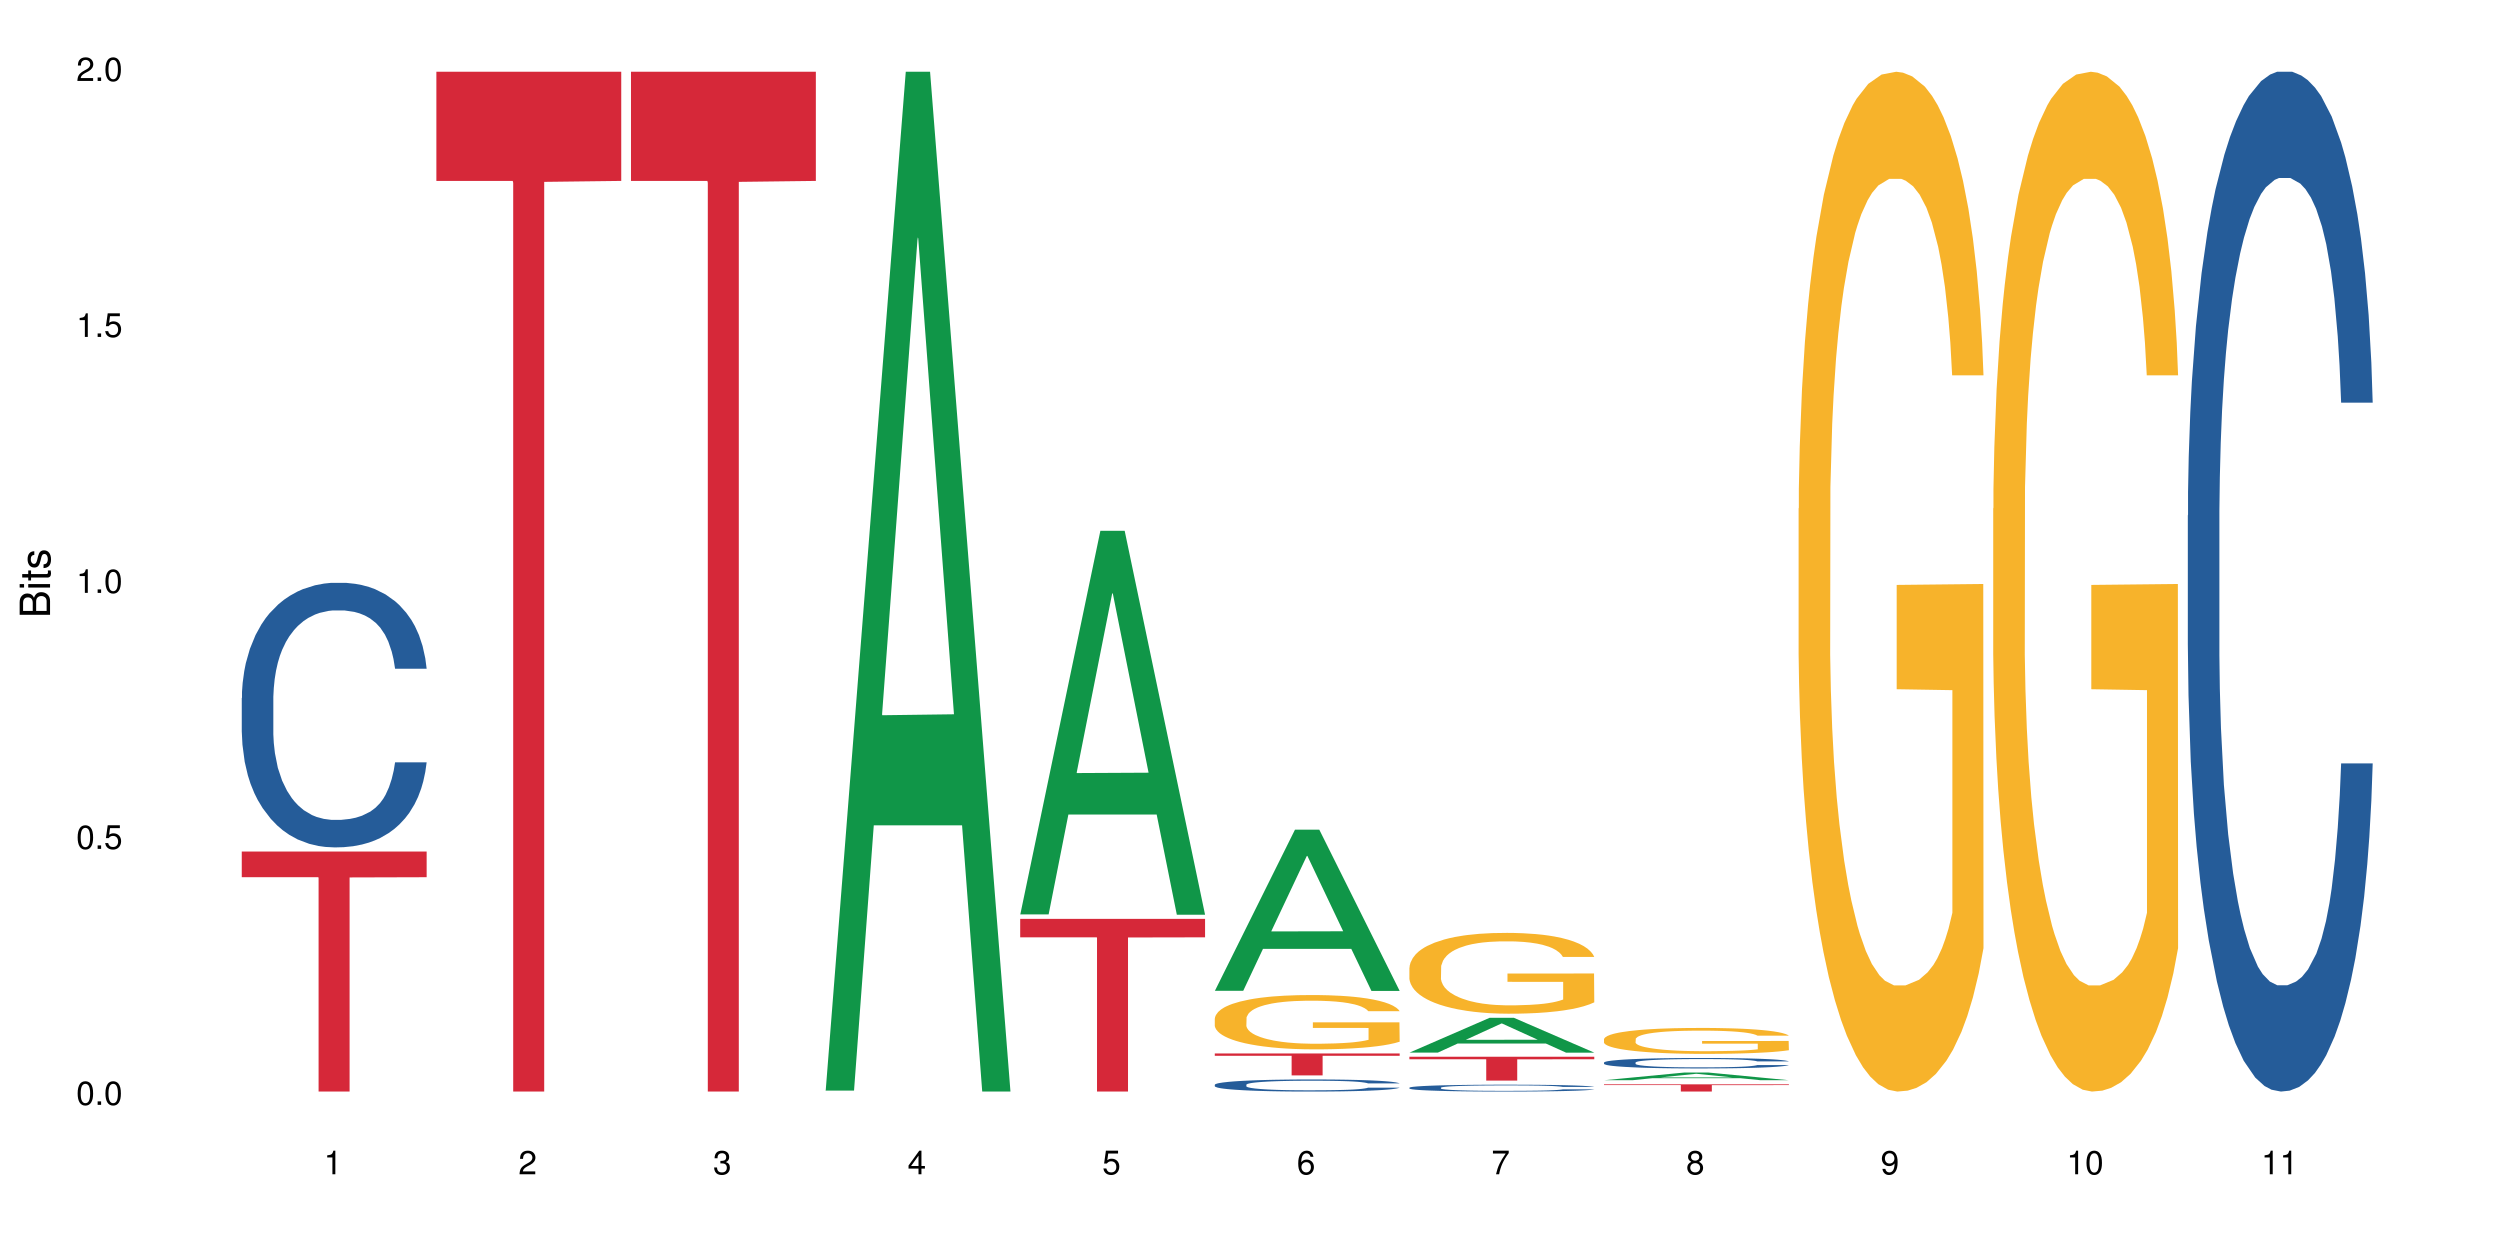 <?xml version="1.0" encoding="UTF-8"?>
<svg xmlns="http://www.w3.org/2000/svg" xmlns:xlink="http://www.w3.org/1999/xlink" width="720pt" height="360pt" viewBox="0 0 720 360" version="1.1">
<defs>
<g>
<symbol overflow="visible" id="glyph0-0">
<path style="stroke:none;" d=""/>
</symbol>
<symbol overflow="visible" id="glyph0-1">
<path style="stroke:none;" d="M 2.641 -6.797 C 2 -6.797 1.422 -6.531 1.078 -6.047 C 0.641 -5.453 0.406 -4.547 0.406 -3.297 C 0.406 -1 1.188 0.219 2.641 0.219 C 4.078 0.219 4.859 -1 4.859 -3.234 C 4.859 -4.562 4.656 -5.438 4.203 -6.047 C 3.844 -6.531 3.281 -6.797 2.641 -6.797 Z M 2.641 -6.047 C 3.547 -6.047 4 -5.125 4 -3.312 C 4 -1.375 3.562 -0.484 2.625 -0.484 C 1.734 -0.484 1.281 -1.422 1.281 -3.281 C 1.281 -5.141 1.734 -6.047 2.641 -6.047 Z M 2.641 -6.047 "/>
</symbol>
<symbol overflow="visible" id="glyph0-2">
<path style="stroke:none;" d="M 1.828 -1 L 0.828 -1 L 0.828 0 L 1.828 0 Z M 1.828 -1 "/>
</symbol>
<symbol overflow="visible" id="glyph0-3">
<path style="stroke:none;" d="M 4.562 -6.797 L 1.062 -6.797 L 0.547 -3.094 L 1.328 -3.094 C 1.719 -3.562 2.047 -3.734 2.578 -3.734 C 3.484 -3.734 4.062 -3.109 4.062 -2.094 C 4.062 -1.125 3.484 -0.531 2.578 -0.531 C 1.828 -0.531 1.375 -0.906 1.188 -1.672 L 0.328 -1.672 C 0.453 -1.109 0.547 -0.844 0.75 -0.594 C 1.125 -0.078 1.828 0.219 2.594 0.219 C 3.969 0.219 4.922 -0.781 4.922 -2.219 C 4.922 -3.562 4.031 -4.484 2.719 -4.484 C 2.25 -4.484 1.859 -4.359 1.469 -4.062 L 1.734 -5.969 L 4.562 -5.969 Z M 4.562 -6.797 "/>
</symbol>
<symbol overflow="visible" id="glyph0-4">
<path style="stroke:none;" d="M 2.484 -4.844 L 2.484 0 L 3.328 0 L 3.328 -6.797 L 2.766 -6.797 C 2.469 -5.75 2.281 -5.609 0.984 -5.453 L 0.984 -4.844 Z M 2.484 -4.844 "/>
</symbol>
<symbol overflow="visible" id="glyph0-5">
<path style="stroke:none;" d="M 4.859 -0.828 L 1.281 -0.828 C 1.359 -1.391 1.672 -1.75 2.5 -2.234 L 3.469 -2.75 C 4.406 -3.266 4.906 -3.969 4.906 -4.812 C 4.906 -5.375 4.672 -5.906 4.266 -6.266 C 3.859 -6.625 3.375 -6.797 2.719 -6.797 C 1.859 -6.797 1.219 -6.5 0.844 -5.922 C 0.609 -5.562 0.5 -5.125 0.484 -4.438 L 1.328 -4.438 C 1.359 -4.906 1.406 -5.188 1.531 -5.406 C 1.75 -5.812 2.188 -6.062 2.703 -6.062 C 3.469 -6.062 4.031 -5.516 4.031 -4.781 C 4.031 -4.25 3.719 -3.797 3.125 -3.438 L 2.234 -2.938 C 0.812 -2.141 0.406 -1.5 0.328 0 L 4.859 0 Z M 4.859 -0.828 "/>
</symbol>
<symbol overflow="visible" id="glyph0-6">
<path style="stroke:none;" d="M 2.125 -3.125 L 2.578 -3.125 C 3.516 -3.125 3.984 -2.703 3.984 -1.891 C 3.984 -1.031 3.469 -0.531 2.578 -0.531 C 1.656 -0.531 1.203 -0.984 1.156 -1.969 L 0.312 -1.969 C 0.344 -1.422 0.438 -1.078 0.609 -0.766 C 0.953 -0.109 1.625 0.219 2.547 0.219 C 3.953 0.219 4.859 -0.609 4.859 -1.906 C 4.859 -2.766 4.516 -3.25 3.703 -3.516 C 4.344 -3.766 4.656 -4.25 4.656 -4.938 C 4.656 -6.109 3.875 -6.797 2.578 -6.797 C 1.203 -6.797 0.484 -6.047 0.453 -4.609 L 1.297 -4.609 C 1.312 -5.016 1.344 -5.25 1.453 -5.453 C 1.641 -5.828 2.062 -6.062 2.594 -6.062 C 3.344 -6.062 3.797 -5.625 3.797 -4.906 C 3.797 -4.422 3.609 -4.141 3.25 -3.984 C 3.016 -3.891 2.719 -3.844 2.125 -3.844 Z M 2.125 -3.125 "/>
</symbol>
<symbol overflow="visible" id="glyph0-7">
<path style="stroke:none;" d="M 3.141 -1.625 L 3.141 0 L 3.984 0 L 3.984 -1.625 L 4.984 -1.625 L 4.984 -2.391 L 3.984 -2.391 L 3.984 -6.797 L 3.359 -6.797 L 0.266 -2.516 L 0.266 -1.625 Z M 3.141 -2.391 L 1 -2.391 L 3.141 -5.359 Z M 3.141 -2.391 "/>
</symbol>
<symbol overflow="visible" id="glyph0-8">
<path style="stroke:none;" d="M 4.781 -5.031 C 4.609 -6.141 3.891 -6.797 2.844 -6.797 C 2.094 -6.797 1.422 -6.438 1.031 -5.828 C 0.609 -5.172 0.406 -4.344 0.406 -3.094 C 0.406 -1.953 0.578 -1.234 0.984 -0.625 C 1.359 -0.078 1.953 0.219 2.703 0.219 C 3.984 0.219 4.922 -0.734 4.922 -2.078 C 4.922 -3.344 4.062 -4.234 2.844 -4.234 C 2.172 -4.234 1.641 -3.969 1.281 -3.469 C 1.281 -5.125 1.828 -6.047 2.797 -6.047 C 3.391 -6.047 3.797 -5.672 3.938 -5.031 Z M 2.734 -3.484 C 3.547 -3.484 4.062 -2.922 4.062 -2 C 4.062 -1.156 3.484 -0.531 2.703 -0.531 C 1.922 -0.531 1.328 -1.188 1.328 -2.047 C 1.328 -2.891 1.906 -3.484 2.734 -3.484 Z M 2.734 -3.484 "/>
</symbol>
<symbol overflow="visible" id="glyph0-9">
<path style="stroke:none;" d="M 4.984 -6.797 L 0.438 -6.797 L 0.438 -5.969 L 4.109 -5.969 C 2.5 -3.656 1.828 -2.234 1.328 0 L 2.219 0 C 2.594 -2.172 3.453 -4.047 4.984 -6.094 Z M 4.984 -6.797 "/>
</symbol>
<symbol overflow="visible" id="glyph0-10">
<path style="stroke:none;" d="M 3.75 -3.578 C 4.453 -4 4.688 -4.344 4.688 -4.984 C 4.688 -6.047 3.844 -6.797 2.641 -6.797 C 1.438 -6.797 0.594 -6.047 0.594 -4.984 C 0.594 -4.359 0.828 -4.016 1.516 -3.578 C 0.734 -3.203 0.359 -2.641 0.359 -1.891 C 0.359 -0.641 1.297 0.219 2.641 0.219 C 3.984 0.219 4.922 -0.641 4.922 -1.875 C 4.922 -2.641 4.531 -3.203 3.75 -3.578 Z M 2.641 -6.047 C 3.359 -6.047 3.812 -5.625 3.812 -4.969 C 3.812 -4.344 3.344 -3.922 2.641 -3.922 C 1.922 -3.922 1.453 -4.344 1.453 -4.984 C 1.453 -5.625 1.922 -6.047 2.641 -6.047 Z M 2.641 -3.203 C 3.484 -3.203 4.062 -2.672 4.062 -1.875 C 4.062 -1.062 3.484 -0.531 2.625 -0.531 C 1.797 -0.531 1.219 -1.078 1.219 -1.875 C 1.219 -2.672 1.797 -3.203 2.641 -3.203 Z M 2.641 -3.203 "/>
</symbol>
<symbol overflow="visible" id="glyph0-11">
<path style="stroke:none;" d="M 0.516 -1.547 C 0.672 -0.438 1.406 0.219 2.438 0.219 C 3.188 0.219 3.859 -0.141 4.266 -0.75 C 4.688 -1.406 4.891 -2.25 4.891 -3.484 C 4.891 -4.625 4.703 -5.359 4.312 -5.953 C 3.938 -6.5 3.344 -6.797 2.594 -6.797 C 1.297 -6.797 0.359 -5.844 0.359 -4.516 C 0.359 -3.25 1.234 -2.344 2.453 -2.344 C 3.094 -2.344 3.562 -2.578 4.016 -3.109 C 4 -1.453 3.469 -0.531 2.5 -0.531 C 1.906 -0.531 1.484 -0.906 1.359 -1.547 Z M 2.578 -6.062 C 3.375 -6.062 3.969 -5.406 3.969 -4.531 C 3.969 -3.688 3.375 -3.094 2.547 -3.094 C 1.734 -3.094 1.234 -3.672 1.234 -4.578 C 1.234 -5.438 1.797 -6.062 2.578 -6.062 Z M 2.578 -6.062 "/>
</symbol>
<symbol overflow="visible" id="glyph1-0">
<path style="stroke:none;" d=""/>
</symbol>
<symbol overflow="visible" id="glyph1-1">
<path style="stroke:none;" d="M 0 -0.953 L 0 -4.891 C 0 -5.719 -0.234 -6.344 -0.734 -6.797 C -1.188 -7.234 -1.812 -7.469 -2.5 -7.469 C -3.547 -7.469 -4.188 -7 -4.625 -5.875 C -4.984 -6.672 -5.641 -7.094 -6.531 -7.094 C -7.156 -7.094 -7.734 -6.859 -8.141 -6.391 C -8.562 -5.938 -8.75 -5.344 -8.75 -4.5 L -8.75 -0.953 Z M -4.984 -2.062 L -7.766 -2.062 L -7.766 -4.219 C -7.766 -4.844 -7.688 -5.203 -7.453 -5.5 C -7.219 -5.812 -6.859 -5.969 -6.375 -5.969 C -5.906 -5.969 -5.531 -5.812 -5.297 -5.5 C -5.062 -5.203 -4.984 -4.844 -4.984 -4.219 Z M -0.984 -2.062 L -4 -2.062 L -4 -4.781 C -4 -5.328 -3.859 -5.688 -3.578 -5.953 C -3.297 -6.219 -2.922 -6.359 -2.484 -6.359 C -2.062 -6.359 -1.688 -6.219 -1.406 -5.953 C -1.109 -5.688 -0.984 -5.328 -0.984 -4.781 Z M -0.984 -2.062 "/>
</symbol>
<symbol overflow="visible" id="glyph1-2">
<path style="stroke:none;" d="M -6.281 -1.797 L -6.281 -0.797 L 0 -0.797 L 0 -1.797 Z M -8.75 -1.797 L -8.75 -0.797 L -7.484 -0.797 L -7.484 -1.797 Z M -8.75 -1.797 "/>
</symbol>
<symbol overflow="visible" id="glyph1-3">
<path style="stroke:none;" d="M -6.281 -3.047 L -6.281 -2.016 L -8.016 -2.016 L -8.016 -1.016 L -6.281 -1.016 L -6.281 -0.172 L -5.469 -0.172 L -5.469 -1.016 L -0.719 -1.016 C -0.078 -1.016 0.281 -1.453 0.281 -2.234 C 0.281 -2.469 0.25 -2.719 0.188 -3.047 L -0.641 -3.047 C -0.609 -2.922 -0.594 -2.766 -0.594 -2.562 C -0.594 -2.141 -0.719 -2.016 -1.156 -2.016 L -5.469 -2.016 L -5.469 -3.047 Z M -6.281 -3.047 "/>
</symbol>
<symbol overflow="visible" id="glyph1-4">
<path style="stroke:none;" d="M -4.531 -5.25 C -5.766 -5.25 -6.469 -4.422 -6.469 -2.969 C -6.469 -1.516 -5.719 -0.562 -4.547 -0.562 C -3.562 -0.562 -3.094 -1.062 -2.734 -2.562 L -2.516 -3.484 C -2.344 -4.188 -2.094 -4.469 -1.625 -4.469 C -1.047 -4.469 -0.641 -3.875 -0.641 -3 C -0.641 -2.453 -0.797 -2 -1.062 -1.75 C -1.25 -1.594 -1.422 -1.531 -1.875 -1.469 L -1.875 -0.406 C -0.422 -0.453 0.281 -1.266 0.281 -2.922 C 0.281 -4.5 -0.5 -5.516 -1.719 -5.516 C -2.656 -5.516 -3.172 -4.984 -3.469 -3.734 L -3.703 -2.766 C -3.891 -1.953 -4.156 -1.609 -4.594 -1.609 C -5.172 -1.609 -5.547 -2.125 -5.547 -2.938 C -5.547 -3.75 -5.203 -4.172 -4.531 -4.203 Z M -4.531 -5.25 "/>
</symbol>
</g>
</defs>
<g id="surface40913">
<rect x="0" y="0" width="720" height="360" style="fill:rgb(100%,100%,100%);fill-opacity:1;stroke:none;"/>
<path style=" stroke:none;fill-rule:nonzero;fill:rgb(14.51%,36.078%,60%);fill-opacity:1;" d="M 69.629 201.016 L 69.695 200.945 L 69.695 199.273 L 69.891 196.629 L 70.344 193.285 L 70.797 190.988 L 71.969 186.879 L 73.59 182.906 L 75.277 179.844 L 76.512 178.031 L 77.617 176.641 L 80.148 174.062 L 81.773 172.738 L 83.523 171.555 L 85.668 170.371 L 87.227 169.676 L 90.73 168.559 L 93.328 168.07 L 95.344 167.863 L 99.691 167.863 L 102.289 168.141 L 104.172 168.488 L 106.25 169.047 L 108.004 169.676 L 111.055 171.207 L 113.781 173.156 L 115.016 174.27 L 116.965 176.43 L 118.457 178.52 L 119.496 180.332 L 120.664 182.906 L 121.703 186.043 L 122.484 189.594 L 122.875 192.59 L 113.781 192.59 L 113.328 189.801 L 112.809 187.645 L 111.836 184.789 L 110.859 182.77 L 109.496 180.75 L 108.266 179.426 L 106.574 178.102 L 105.082 177.266 L 103.523 176.641 L 102.031 176.223 L 99.172 175.805 L 95.863 175.805 L 94.629 175.941 L 92.098 176.5 L 90.73 176.988 L 88.785 177.961 L 87.422 178.867 L 85.797 180.262 L 84.695 181.445 L 83.328 183.254 L 82.355 184.859 L 81.254 187.156 L 80.602 188.898 L 80.02 190.848 L 79.5 193.145 L 79.109 195.582 L 78.852 198.16 L 78.719 200.668 L 78.719 211.465 L 78.852 213.969 L 79.176 216.895 L 80.02 221.145 L 81.254 224.836 L 82.68 227.762 L 84.043 229.852 L 84.824 230.824 L 85.863 231.941 L 87.484 233.332 L 89.824 234.727 L 91.188 235.281 L 93.266 235.84 L 95.406 236.117 L 98.266 236.117 L 100.797 235.84 L 102.484 235.492 L 104.238 234.934 L 106.641 233.75 L 108.133 232.637 L 109.434 231.312 L 110.406 229.988 L 111.055 228.875 L 112.031 226.715 L 112.809 224.348 L 113.395 221.91 L 113.781 219.543 L 122.875 219.543 L 122.484 222.328 L 121.898 225.043 L 121.316 227.066 L 120.406 229.504 L 119.367 231.66 L 117.875 234.098 L 116.641 235.699 L 115.016 237.441 L 113.523 238.766 L 111.898 239.949 L 109.496 241.344 L 107.938 242.039 L 106.25 242.664 L 104.238 243.223 L 101.707 243.711 L 98.977 243.988 L 96.445 244.059 L 93.719 243.918 L 91.707 243.641 L 89.043 243.016 L 85.73 241.762 L 83.328 240.438 L 81.445 239.113 L 79.824 237.723 L 78.004 235.84 L 75.668 232.777 L 74.238 230.406 L 73.266 228.457 L 72.16 225.742 L 71.383 223.305 L 70.473 219.402 L 69.824 214.457 L 69.629 210.629 Z M 69.629 201.016 "/>
<path style=" stroke:none;fill-rule:nonzero;fill:rgb(83.922%,15.686%,22.353%);fill-opacity:1;" d="M 69.629 245.238 L 122.875 245.238 L 122.875 252.637 L 100.684 252.703 L 100.684 314.371 L 91.754 314.371 L 91.754 252.77 L 91.625 252.637 L 69.629 252.637 Z M 69.629 245.238 "/>
<path style=" stroke:none;fill-rule:nonzero;fill:rgb(83.922%,15.686%,22.353%);fill-opacity:1;" d="M 125.676 20.664 L 178.918 20.664 L 178.918 52.102 L 156.73 52.379 L 156.73 314.371 L 147.801 314.371 L 147.801 52.652 L 147.672 52.102 L 125.676 52.102 Z M 125.676 20.664 "/>
<path style=" stroke:none;fill-rule:nonzero;fill:rgb(83.922%,15.686%,22.353%);fill-opacity:1;" d="M 181.723 20.664 L 234.965 20.664 L 234.965 52.102 L 212.777 52.379 L 212.777 314.371 L 203.848 314.371 L 203.848 52.652 L 203.719 52.102 L 181.723 52.102 Z M 181.723 20.664 "/>
<path style=" stroke:none;fill-rule:nonzero;fill:rgb(6.275%,58.824%,28.235%);fill-opacity:1;" d="M 237.77 314.094 L 237.824 313.82 L 260.863 20.664 L 267.859 20.664 L 291.012 314.371 L 282.879 314.371 L 277.074 237.703 L 251.648 237.703 L 245.961 314.094 L 237.77 314.094 L 254.094 205.988 L 274.742 205.711 L 264.449 68.648 L 264.332 68.375 L 264.219 69.199 L 254.039 205.711 L 254.094 205.988 Z M 237.77 314.094 "/>
<path style=" stroke:none;fill-rule:nonzero;fill:rgb(6.275%,58.824%,28.235%);fill-opacity:1;" d="M 293.816 263.34 L 293.871 263.238 L 316.91 152.867 L 323.906 152.867 L 347.059 263.445 L 338.926 263.445 L 333.121 234.582 L 307.695 234.582 L 302.008 263.34 L 293.816 263.34 L 310.141 222.641 L 330.789 222.535 L 320.492 170.934 L 320.379 170.832 L 320.266 171.141 L 310.082 222.535 L 310.141 222.641 Z M 293.816 263.34 "/>
<path style=" stroke:none;fill-rule:nonzero;fill:rgb(83.922%,15.686%,22.353%);fill-opacity:1;" d="M 293.816 264.625 L 347.059 264.625 L 347.059 269.949 L 324.867 269.996 L 324.867 314.371 L 315.941 314.371 L 315.941 270.043 L 315.812 269.949 L 293.816 269.949 Z M 293.816 264.625 "/>
<path style=" stroke:none;fill-rule:nonzero;fill:rgb(6.275%,58.824%,28.235%);fill-opacity:1;" d="M 349.859 285.348 L 349.918 285.305 L 372.957 238.938 L 379.953 238.938 L 403.105 285.391 L 394.973 285.391 L 389.168 273.266 L 363.742 273.266 L 358.051 285.348 L 349.859 285.348 L 366.188 268.25 L 386.836 268.207 L 376.539 246.527 L 376.426 246.484 L 376.312 246.613 L 366.129 268.207 L 366.188 268.25 Z M 349.859 285.348 "/>
<path style=" stroke:none;fill-rule:nonzero;fill:rgb(14.51%,36.078%,60%);fill-opacity:1;" d="M 349.859 312.402 L 349.926 312.398 L 349.926 312.324 L 350.121 312.203 L 350.574 312.051 L 351.031 311.945 L 352.199 311.758 L 353.82 311.574 L 355.512 311.434 L 356.742 311.352 L 357.848 311.289 L 360.379 311.172 L 362.004 311.109 L 363.758 311.055 L 365.898 311 L 367.457 310.969 L 370.965 310.918 L 373.562 310.895 L 375.574 310.887 L 379.926 310.887 L 382.523 310.898 L 384.406 310.914 L 386.484 310.941 L 388.234 310.969 L 391.289 311.039 L 394.016 311.129 L 395.25 311.18 L 397.195 311.277 L 398.691 311.375 L 399.73 311.457 L 400.898 311.574 L 401.938 311.719 L 402.715 311.879 L 403.105 312.016 L 394.016 312.016 L 393.559 311.891 L 393.039 311.793 L 392.066 311.66 L 391.094 311.566 L 389.73 311.477 L 388.496 311.414 L 386.809 311.355 L 385.312 311.316 L 383.754 311.289 L 382.262 311.27 L 379.406 311.25 L 376.094 311.25 L 374.859 311.258 L 372.328 311.281 L 370.965 311.305 L 369.016 311.348 L 367.652 311.391 L 366.027 311.453 L 364.926 311.508 L 363.562 311.59 L 362.586 311.664 L 361.484 311.77 L 360.836 311.848 L 360.25 311.938 L 359.73 312.043 L 359.34 312.152 L 359.082 312.273 L 358.953 312.387 L 358.953 312.879 L 359.082 312.996 L 359.406 313.129 L 360.25 313.324 L 361.484 313.492 L 362.914 313.625 L 364.277 313.723 L 365.055 313.766 L 366.094 313.816 L 367.719 313.879 L 370.055 313.945 L 371.418 313.969 L 373.496 313.996 L 375.641 314.008 L 378.496 314.008 L 381.027 313.996 L 382.715 313.98 L 384.469 313.953 L 386.871 313.898 L 388.367 313.848 L 389.664 313.789 L 390.637 313.727 L 391.289 313.676 L 392.262 313.578 L 393.039 313.469 L 393.625 313.359 L 394.016 313.25 L 403.105 313.25 L 402.715 313.379 L 402.133 313.5 L 401.547 313.594 L 400.637 313.707 L 399.598 313.805 L 398.105 313.914 L 396.871 313.988 L 395.25 314.066 L 393.754 314.129 L 392.133 314.184 L 389.73 314.246 L 388.172 314.277 L 386.484 314.309 L 384.469 314.332 L 381.938 314.355 L 379.211 314.367 L 376.68 314.371 L 373.949 314.363 L 371.938 314.352 L 369.277 314.324 L 365.965 314.266 L 363.562 314.203 L 361.68 314.145 L 360.055 314.082 L 358.238 313.996 L 355.898 313.855 L 354.473 313.746 L 353.496 313.656 L 352.395 313.531 L 351.613 313.422 L 350.707 313.242 L 350.055 313.016 L 349.859 312.844 Z M 349.859 312.402 "/>
<path style=" stroke:none;fill-rule:nonzero;fill:rgb(96.863%,70.196%,16.863%);fill-opacity:1;" d="M 349.859 293.27 L 349.926 293.258 L 349.926 292.969 L 350.188 292.328 L 350.836 291.441 L 351.68 290.715 L 352.59 290.141 L 353.172 289.844 L 354.148 289.414 L 354.992 289.098 L 357.133 288.457 L 359.859 287.855 L 361.355 287.598 L 363.043 287.355 L 365.445 287.086 L 366.547 286.984 L 369.926 286.758 L 373.758 286.613 L 377.977 286.57 L 379.926 286.586 L 382.586 286.641 L 386.223 286.801 L 388.301 286.941 L 389.926 287.086 L 391.613 287.27 L 393.691 287.555 L 395.637 287.898 L 397.195 288.242 L 398.754 288.672 L 400.055 289.129 L 401.156 289.629 L 402.133 290.227 L 402.715 290.727 L 403.105 291.227 L 394.078 291.227 L 393.559 290.727 L 392.977 290.344 L 392 289.871 L 391.027 289.527 L 390.055 289.258 L 388.234 288.887 L 386.676 288.656 L 384.73 288.457 L 382.848 288.328 L 380.703 288.242 L 379.406 288.215 L 375.965 288.215 L 372.848 288.312 L 371.027 288.43 L 369.73 288.543 L 367.914 288.758 L 366.809 288.93 L 366.16 289.043 L 364.211 289.484 L 362.914 289.887 L 362.199 290.156 L 361.289 290.586 L 360.641 290.969 L 359.926 291.543 L 359.535 291.969 L 359.016 292.941 L 358.953 295.512 L 359.145 296.055 L 359.535 296.641 L 360.055 297.156 L 360.836 297.699 L 361.613 298.113 L 362.977 298.672 L 364.145 299.043 L 365.055 299.285 L 366.809 299.672 L 367.523 299.797 L 369.211 300.055 L 370.965 300.254 L 373.105 300.426 L 374.73 300.512 L 377.328 300.586 L 380.641 300.586 L 384.535 300.5 L 387.004 300.383 L 388.691 300.27 L 389.793 300.172 L 391.156 300.012 L 392.133 299.871 L 393.039 299.711 L 394.145 299.469 L 394.145 296.055 L 378.105 296.043 L 378.105 294.441 L 403.039 294.426 L 403.105 300.012 L 401.742 300.398 L 400.055 300.77 L 398.43 301.055 L 396.742 301.297 L 394.34 301.57 L 392.391 301.742 L 389.406 301.941 L 386.676 302.07 L 383.82 302.156 L 381.289 302.199 L 378.301 302.211 L 375.641 302.184 L 372.781 302.098 L 370.508 301.984 L 368.434 301.84 L 366.355 301.656 L 363.758 301.355 L 362.066 301.113 L 360.316 300.812 L 358.562 300.457 L 357.004 300.07 L 355.965 299.77 L 354.926 299.426 L 353.82 299 L 352.781 298.512 L 352.004 298.07 L 351.289 297.57 L 350.77 297.098 L 350.25 296.457 L 349.992 295.941 L 349.859 295.5 Z M 349.859 293.27 "/>
<path style=" stroke:none;fill-rule:nonzero;fill:rgb(83.922%,15.686%,22.353%);fill-opacity:1;" d="M 349.859 303.391 L 403.105 303.391 L 403.105 304.066 L 380.914 304.074 L 380.914 309.707 L 371.988 309.707 L 371.988 304.078 L 371.859 304.066 L 349.859 304.066 Z M 349.859 303.391 "/>
<path style=" stroke:none;fill-rule:nonzero;fill:rgb(6.275%,58.824%,28.235%);fill-opacity:1;" d="M 405.906 303.152 L 405.965 303.141 L 429.004 293.129 L 436 293.129 L 459.152 303.16 L 451.016 303.16 L 445.215 300.543 L 419.789 300.543 L 414.098 303.152 L 405.906 303.152 L 422.234 299.457 L 442.883 299.449 L 432.586 294.77 L 432.473 294.758 L 432.359 294.789 L 422.176 299.449 L 422.234 299.457 Z M 405.906 303.152 "/>
<path style=" stroke:none;fill-rule:nonzero;fill:rgb(14.51%,36.078%,60%);fill-opacity:1;" d="M 405.906 313.254 L 405.973 313.25 L 405.973 313.207 L 406.168 313.137 L 406.621 313.051 L 407.078 312.992 L 408.246 312.887 L 409.867 312.781 L 411.555 312.703 L 412.789 312.656 L 413.895 312.617 L 416.426 312.551 L 418.051 312.52 L 419.805 312.488 L 421.945 312.457 L 423.504 312.438 L 427.012 312.41 L 429.609 312.395 L 431.621 312.391 L 435.973 312.391 L 438.566 312.398 L 440.453 312.406 L 442.527 312.422 L 444.281 312.438 L 447.336 312.477 L 450.062 312.527 L 451.293 312.559 L 453.242 312.613 L 454.734 312.668 L 455.773 312.715 L 456.945 312.781 L 457.984 312.863 L 458.762 312.957 L 459.152 313.035 L 450.062 313.035 L 449.605 312.961 L 449.086 312.906 L 448.113 312.832 L 447.141 312.777 L 445.777 312.727 L 444.543 312.691 L 442.855 312.656 L 441.359 312.637 L 439.801 312.617 L 438.309 312.609 L 435.453 312.598 L 432.141 312.598 L 430.906 312.602 L 428.375 312.617 L 427.012 312.629 L 425.062 312.652 L 423.699 312.676 L 422.074 312.715 L 420.973 312.742 L 419.609 312.789 L 418.633 312.832 L 417.531 312.891 L 416.883 312.938 L 416.297 312.988 L 415.777 313.047 L 415.387 313.109 L 415.129 313.18 L 414.996 313.242 L 414.996 313.523 L 415.129 313.59 L 415.453 313.664 L 416.297 313.773 L 417.531 313.871 L 418.957 313.945 L 420.324 314 L 421.102 314.027 L 422.141 314.055 L 423.766 314.094 L 426.102 314.129 L 427.465 314.145 L 429.543 314.156 L 431.684 314.164 L 434.543 314.164 L 437.074 314.156 L 438.762 314.148 L 440.516 314.133 L 442.918 314.102 L 444.41 314.074 L 445.711 314.039 L 446.684 314.004 L 447.336 313.977 L 448.309 313.922 L 449.086 313.859 L 449.672 313.797 L 450.062 313.734 L 459.152 313.734 L 458.762 313.805 L 458.176 313.875 L 457.594 313.93 L 456.684 313.992 L 455.645 314.047 L 454.152 314.113 L 452.918 314.152 L 451.293 314.199 L 449.801 314.234 L 448.18 314.266 L 445.777 314.301 L 444.219 314.316 L 442.527 314.336 L 440.516 314.348 L 437.984 314.363 L 435.258 314.367 L 432.723 314.371 L 429.996 314.367 L 427.984 314.359 L 425.32 314.344 L 422.012 314.312 L 419.609 314.277 L 417.727 314.242 L 416.102 314.207 L 414.285 314.156 L 411.945 314.078 L 410.52 314.016 L 409.543 313.965 L 408.441 313.895 L 407.66 313.832 L 406.75 313.73 L 406.102 313.602 L 405.906 313.504 Z M 405.906 313.254 "/>
<path style=" stroke:none;fill-rule:nonzero;fill:rgb(96.863%,70.196%,16.863%);fill-opacity:1;" d="M 405.906 278.641 L 405.973 278.621 L 405.973 278.195 L 406.23 277.238 L 406.883 275.922 L 407.727 274.836 L 408.633 273.984 L 409.219 273.539 L 410.191 272.902 L 411.039 272.434 L 413.18 271.477 L 415.906 270.586 L 417.402 270.203 L 419.09 269.84 L 421.492 269.438 L 422.594 269.289 L 425.973 268.945 L 429.801 268.734 L 434.023 268.672 L 435.973 268.691 L 438.633 268.777 L 442.27 269.012 L 444.348 269.223 L 445.969 269.438 L 447.66 269.711 L 449.738 270.137 L 451.684 270.648 L 453.242 271.156 L 454.801 271.797 L 456.102 272.477 L 457.203 273.219 L 458.176 274.113 L 458.762 274.855 L 459.152 275.602 L 450.125 275.602 L 449.605 274.855 L 449.023 274.281 L 448.047 273.582 L 447.074 273.07 L 446.102 272.668 L 444.281 272.113 L 442.723 271.773 L 440.777 271.477 L 438.895 271.285 L 436.75 271.156 L 435.453 271.117 L 432.012 271.117 L 428.895 271.266 L 427.074 271.434 L 425.777 271.605 L 423.957 271.922 L 422.855 272.18 L 422.207 272.348 L 420.258 273.008 L 418.957 273.602 L 418.246 274.008 L 417.336 274.645 L 416.688 275.219 L 415.973 276.07 L 415.582 276.707 L 415.062 278.152 L 414.996 281.98 L 415.191 282.785 L 415.582 283.66 L 416.102 284.426 L 416.883 285.23 L 417.66 285.848 L 419.023 286.676 L 420.191 287.23 L 421.102 287.59 L 422.855 288.164 L 423.57 288.355 L 425.258 288.738 L 427.012 289.039 L 429.152 289.293 L 430.777 289.422 L 433.375 289.527 L 436.684 289.527 L 440.582 289.398 L 443.047 289.23 L 444.738 289.059 L 445.84 288.91 L 447.203 288.676 L 448.18 288.465 L 449.086 288.23 L 450.191 287.867 L 450.191 282.785 L 434.152 282.766 L 434.152 280.383 L 459.086 280.363 L 459.152 288.676 L 457.789 289.25 L 456.102 289.805 L 454.477 290.227 L 452.789 290.59 L 450.387 290.992 L 448.438 291.25 L 445.449 291.547 L 442.723 291.738 L 439.867 291.863 L 437.336 291.93 L 434.348 291.949 L 431.684 291.906 L 428.828 291.781 L 426.555 291.609 L 424.477 291.398 L 422.398 291.121 L 419.805 290.676 L 418.113 290.312 L 416.363 289.867 L 414.609 289.336 L 413.051 288.762 L 412.012 288.316 L 410.973 287.805 L 409.867 287.168 L 408.828 286.445 L 408.051 285.785 L 407.336 285.039 L 406.816 284.34 L 406.297 283.383 L 406.039 282.617 L 405.906 281.957 Z M 405.906 278.641 "/>
<path style=" stroke:none;fill-rule:nonzero;fill:rgb(83.922%,15.686%,22.353%);fill-opacity:1;" d="M 405.906 304.34 L 459.152 304.34 L 459.152 305.074 L 436.961 305.082 L 436.961 311.211 L 428.035 311.211 L 428.035 305.09 L 427.902 305.074 L 405.906 305.074 Z M 405.906 304.34 "/>
<path style=" stroke:none;fill-rule:nonzero;fill:rgb(6.275%,58.824%,28.235%);fill-opacity:1;" d="M 461.953 311.105 L 462.012 311.102 L 485.051 308.895 L 492.047 308.895 L 515.199 311.105 L 507.062 311.105 L 501.262 310.527 L 475.832 310.527 L 470.145 311.105 L 461.953 311.105 L 478.281 310.289 L 498.93 310.289 L 488.633 309.254 L 488.52 309.254 L 488.406 309.258 L 478.223 310.289 L 478.281 310.289 Z M 461.953 311.105 "/>
<path style=" stroke:none;fill-rule:nonzero;fill:rgb(14.51%,36.078%,60%);fill-opacity:1;" d="M 461.953 306.008 L 462.02 306.004 L 462.02 305.941 L 462.215 305.836 L 462.668 305.703 L 463.121 305.609 L 464.293 305.449 L 465.914 305.293 L 467.602 305.168 L 468.836 305.098 L 469.941 305.043 L 472.473 304.941 L 474.098 304.887 L 475.848 304.84 L 477.992 304.793 L 479.551 304.766 L 483.059 304.723 L 485.652 304.703 L 487.668 304.695 L 492.016 304.695 L 494.613 304.707 L 496.496 304.719 L 498.574 304.742 L 500.328 304.766 L 503.379 304.828 L 506.109 304.906 L 507.34 304.949 L 509.289 305.035 L 510.781 305.117 L 511.82 305.188 L 512.992 305.293 L 514.027 305.414 L 514.809 305.555 L 515.199 305.676 L 506.109 305.676 L 505.652 305.562 L 505.133 305.48 L 504.16 305.367 L 503.188 305.285 L 501.82 305.207 L 500.59 305.152 L 498.898 305.102 L 497.406 305.066 L 495.848 305.043 L 494.355 305.027 L 491.496 305.008 L 488.188 305.008 L 486.953 305.016 L 484.422 305.039 L 483.059 305.059 L 481.109 305.094 L 479.746 305.133 L 478.121 305.188 L 477.02 305.234 L 475.656 305.305 L 474.68 305.367 L 473.578 305.461 L 472.926 305.527 L 472.344 305.605 L 471.824 305.695 L 471.434 305.793 L 471.176 305.895 L 471.043 305.996 L 471.043 306.422 L 471.176 306.523 L 471.5 306.637 L 472.344 306.805 L 473.578 306.953 L 475.004 307.066 L 476.367 307.152 L 477.148 307.188 L 478.188 307.234 L 479.809 307.289 L 482.148 307.344 L 483.512 307.367 L 485.59 307.387 L 487.73 307.398 L 490.59 307.398 L 493.121 307.387 L 494.809 307.375 L 496.562 307.352 L 498.965 307.305 L 500.457 307.262 L 501.758 307.207 L 502.73 307.156 L 503.379 307.113 L 504.355 307.027 L 505.133 306.934 L 505.719 306.836 L 506.109 306.742 L 515.199 306.742 L 514.809 306.852 L 514.223 306.961 L 513.641 307.039 L 512.73 307.137 L 511.691 307.223 L 510.199 307.32 L 508.965 307.383 L 507.34 307.453 L 505.848 307.504 L 504.223 307.551 L 501.82 307.605 L 500.262 307.633 L 498.574 307.66 L 496.562 307.68 L 494.031 307.699 L 491.305 307.711 L 488.77 307.715 L 486.043 307.707 L 484.031 307.695 L 481.367 307.672 L 478.059 307.621 L 475.656 307.57 L 473.77 307.52 L 472.148 307.461 L 470.332 307.387 L 467.992 307.266 L 466.562 307.172 L 465.59 307.094 L 464.484 306.988 L 463.707 306.891 L 462.797 306.738 L 462.148 306.539 L 461.953 306.391 Z M 461.953 306.008 "/>
<path style=" stroke:none;fill-rule:nonzero;fill:rgb(96.863%,70.196%,16.863%);fill-opacity:1;" d="M 461.953 299.246 L 462.02 299.238 L 462.02 299.102 L 462.277 298.793 L 462.93 298.371 L 463.773 298.023 L 464.68 297.75 L 465.266 297.609 L 466.238 297.402 L 467.082 297.254 L 469.227 296.945 L 471.953 296.66 L 473.445 296.535 L 475.137 296.422 L 477.539 296.289 L 478.641 296.242 L 482.02 296.133 L 485.848 296.066 L 490.07 296.047 L 492.016 296.051 L 494.68 296.078 L 498.316 296.156 L 500.395 296.223 L 502.016 296.289 L 503.703 296.379 L 505.781 296.516 L 507.73 296.68 L 509.289 296.844 L 510.848 297.047 L 512.145 297.266 L 513.25 297.504 L 514.223 297.793 L 514.809 298.031 L 515.199 298.27 L 506.172 298.27 L 505.652 298.031 L 505.07 297.848 L 504.094 297.621 L 503.121 297.457 L 502.148 297.328 L 500.328 297.152 L 498.77 297.043 L 496.82 296.945 L 494.938 296.883 L 492.797 296.844 L 491.496 296.828 L 488.055 296.828 L 484.941 296.879 L 483.121 296.934 L 481.824 296.988 L 480.004 297.09 L 478.902 297.172 L 478.25 297.227 L 476.305 297.438 L 475.004 297.629 L 474.289 297.758 L 473.383 297.961 L 472.734 298.145 L 472.02 298.418 L 471.629 298.625 L 471.109 299.09 L 471.043 300.316 L 471.238 300.574 L 471.629 300.855 L 472.148 301.102 L 472.926 301.359 L 473.707 301.559 L 475.07 301.824 L 476.238 302 L 477.148 302.117 L 478.902 302.301 L 479.617 302.363 L 481.305 302.484 L 483.059 302.582 L 485.199 302.664 L 486.824 302.703 L 489.422 302.738 L 492.73 302.738 L 496.629 302.695 L 499.094 302.641 L 500.781 302.586 L 501.887 302.539 L 503.25 302.465 L 504.223 302.398 L 505.133 302.32 L 506.238 302.207 L 506.238 300.574 L 490.199 300.57 L 490.199 299.805 L 515.133 299.797 L 515.199 302.465 L 513.836 302.648 L 512.145 302.828 L 510.523 302.965 L 508.836 303.078 L 506.434 303.207 L 504.484 303.289 L 501.496 303.387 L 498.77 303.449 L 495.914 303.488 L 493.383 303.508 L 490.395 303.516 L 487.73 303.504 L 484.875 303.461 L 482.602 303.406 L 480.523 303.34 L 478.445 303.25 L 475.848 303.105 L 474.16 302.992 L 472.406 302.848 L 470.656 302.676 L 469.098 302.492 L 468.059 302.348 L 467.02 302.184 L 465.914 301.98 L 464.875 301.75 L 464.098 301.539 L 463.383 301.297 L 462.863 301.074 L 462.344 300.766 L 462.082 300.52 L 461.953 300.309 Z M 461.953 299.246 "/>
<path style=" stroke:none;fill-rule:nonzero;fill:rgb(83.922%,15.686%,22.353%);fill-opacity:1;" d="M 461.953 312.285 L 515.199 312.285 L 515.199 312.508 L 493.008 312.512 L 493.008 314.371 L 484.078 314.371 L 484.078 312.512 L 483.949 312.508 L 461.953 312.508 Z M 461.953 312.285 "/>
<path style=" stroke:none;fill-rule:nonzero;fill:rgb(96.863%,70.196%,16.863%);fill-opacity:1;" d="M 518 146.461 L 518.066 146.191 L 518.066 140.828 L 518.324 128.758 L 518.973 112.129 L 519.816 98.449 L 520.727 87.719 L 521.312 82.086 L 522.285 74.039 L 523.129 68.141 L 525.273 56.07 L 528 44.805 L 529.492 39.977 L 531.18 35.414 L 533.582 30.32 L 534.688 28.441 L 538.062 24.148 L 541.895 21.469 L 546.117 20.664 L 548.062 20.93 L 550.727 22.004 L 554.363 24.953 L 556.441 27.637 L 558.062 30.32 L 559.75 33.805 L 561.828 39.172 L 563.777 45.609 L 565.336 52.047 L 566.895 60.094 L 568.191 68.676 L 569.297 78.062 L 570.27 89.328 L 570.855 98.715 L 571.246 108.105 L 562.219 108.105 L 561.699 98.715 L 561.113 91.477 L 560.141 82.625 L 559.168 76.188 L 558.191 71.09 L 556.375 64.117 L 554.816 59.824 L 552.867 56.07 L 550.984 53.656 L 548.844 52.047 L 547.543 51.508 L 544.102 51.508 L 540.984 53.387 L 539.168 55.531 L 537.871 57.68 L 536.051 61.703 L 534.949 64.922 L 534.297 67.066 L 532.352 75.383 L 531.051 82.891 L 530.336 87.988 L 529.43 96.035 L 528.777 103.277 L 528.066 114.004 L 527.676 122.051 L 527.156 140.293 L 527.09 188.574 L 527.285 198.766 L 527.676 209.762 L 528.195 219.418 L 528.973 229.609 L 529.754 237.391 L 531.117 247.852 L 532.285 254.824 L 533.195 259.383 L 534.949 266.625 L 535.66 269.039 L 537.352 273.867 L 539.102 277.625 L 541.246 280.844 L 542.867 282.453 L 545.465 283.793 L 548.777 283.793 L 552.672 282.184 L 555.141 280.039 L 556.828 277.891 L 557.934 276.016 L 559.297 273.062 L 560.27 270.383 L 561.18 267.43 L 562.285 262.871 L 562.285 198.766 L 546.246 198.496 L 546.246 168.457 L 571.18 168.188 L 571.246 273.062 L 569.879 280.305 L 568.191 287.281 L 566.57 292.645 L 564.883 297.203 L 562.477 302.301 L 560.531 305.52 L 557.543 309.273 L 554.816 311.688 L 551.961 313.297 L 549.426 314.102 L 546.441 314.371 L 543.777 313.836 L 540.922 312.227 L 538.648 310.078 L 536.57 307.398 L 534.492 303.91 L 531.895 298.277 L 530.207 293.719 L 528.453 288.086 L 526.699 281.379 L 525.145 274.137 L 524.105 268.504 L 523.066 262.066 L 521.961 254.02 L 520.922 244.898 L 520.145 236.586 L 519.43 227.195 L 518.91 218.344 L 518.391 206.277 L 518.129 196.621 L 518 188.305 Z M 518 146.461 "/>
<path style=" stroke:none;fill-rule:nonzero;fill:rgb(96.863%,70.196%,16.863%);fill-opacity:1;" d="M 574.047 146.461 L 574.113 146.191 L 574.113 140.828 L 574.371 128.758 L 575.02 112.129 L 575.863 98.449 L 576.773 87.719 L 577.359 82.086 L 578.332 74.039 L 579.176 68.141 L 581.32 56.07 L 584.047 44.805 L 585.539 39.977 L 587.227 35.414 L 589.629 30.32 L 590.734 28.441 L 594.109 24.148 L 597.941 21.469 L 602.16 20.664 L 604.109 20.93 L 606.773 22.004 L 610.41 24.953 L 612.484 27.637 L 614.109 30.32 L 615.797 33.805 L 617.875 39.172 L 619.824 45.609 L 621.383 52.047 L 622.941 60.094 L 624.238 68.676 L 625.344 78.062 L 626.316 89.328 L 626.902 98.715 L 627.289 108.105 L 618.266 108.105 L 617.746 98.715 L 617.16 91.477 L 616.188 82.625 L 615.215 76.188 L 614.238 71.09 L 612.422 64.117 L 610.863 59.824 L 608.914 56.07 L 607.031 53.656 L 604.891 52.047 L 603.59 51.508 L 600.148 51.508 L 597.031 53.387 L 595.215 55.531 L 593.914 57.68 L 592.098 61.703 L 590.992 64.922 L 590.344 67.066 L 588.398 75.383 L 587.098 82.891 L 586.383 87.988 L 585.477 96.035 L 584.824 103.277 L 584.109 114.004 L 583.723 122.051 L 583.203 140.293 L 583.137 188.574 L 583.332 198.766 L 583.723 209.762 L 584.242 219.418 L 585.02 229.609 L 585.801 237.391 L 587.164 247.852 L 588.332 254.824 L 589.242 259.383 L 590.992 266.625 L 591.707 269.039 L 593.395 273.867 L 595.148 277.625 L 597.293 280.844 L 598.914 282.453 L 601.512 283.793 L 604.824 283.793 L 608.719 282.184 L 611.188 280.039 L 612.875 277.891 L 613.98 276.016 L 615.344 273.062 L 616.316 270.383 L 617.227 267.43 L 618.332 262.871 L 618.332 198.766 L 602.293 198.496 L 602.293 168.457 L 627.227 168.188 L 627.289 273.062 L 625.926 280.305 L 624.238 287.281 L 622.617 292.645 L 620.926 297.203 L 618.523 302.301 L 616.578 305.52 L 613.59 309.273 L 610.863 311.688 L 608.008 313.297 L 605.473 314.102 L 602.488 314.371 L 599.824 313.836 L 596.969 312.227 L 594.695 310.078 L 592.617 307.398 L 590.539 303.91 L 587.941 298.277 L 586.254 293.719 L 584.5 288.086 L 582.746 281.379 L 581.188 274.137 L 580.148 268.504 L 579.109 262.066 L 578.008 254.02 L 576.969 244.898 L 576.188 236.586 L 575.477 227.195 L 574.957 218.344 L 574.438 206.277 L 574.176 196.621 L 574.047 188.305 Z M 574.047 146.461 "/>
<path style=" stroke:none;fill-rule:nonzero;fill:rgb(14.51%,36.078%,60%);fill-opacity:1;" d="M 630.094 148.457 L 630.156 148.188 L 630.156 141.742 L 630.352 131.543 L 630.809 118.656 L 631.262 109.797 L 632.43 93.957 L 634.055 78.652 L 635.742 66.84 L 636.977 59.859 L 638.078 54.492 L 640.613 44.559 L 642.234 39.457 L 643.988 34.891 L 646.133 30.328 L 647.691 27.645 L 651.195 23.348 L 653.793 21.469 L 655.805 20.664 L 660.156 20.664 L 662.754 21.738 L 664.637 23.078 L 666.715 25.227 L 668.469 27.645 L 671.52 33.551 L 674.246 41.066 L 675.48 45.363 L 677.43 53.684 L 678.922 61.738 L 679.961 68.719 L 681.129 78.652 L 682.168 90.734 L 682.949 104.426 L 683.336 115.969 L 674.246 115.969 L 673.793 105.23 L 673.273 96.91 L 672.297 85.902 L 671.324 78.117 L 669.961 70.332 L 668.727 65.23 L 667.039 60.129 L 665.547 56.906 L 663.988 54.492 L 662.492 52.879 L 659.637 51.27 L 656.324 51.27 L 655.09 51.805 L 652.559 53.953 L 651.195 55.832 L 649.246 59.59 L 647.883 63.082 L 646.262 68.449 L 645.156 73.016 L 643.793 79.996 L 642.82 86.172 L 641.715 95.031 L 641.066 101.742 L 640.48 109.258 L 639.961 118.117 L 639.574 127.516 L 639.312 137.449 L 639.184 147.113 L 639.184 188.727 L 639.312 198.391 L 639.637 209.668 L 640.48 226.043 L 641.715 240.273 L 643.145 251.547 L 644.508 259.602 L 645.285 263.359 L 646.324 267.656 L 647.949 273.027 L 650.285 278.395 L 651.648 280.543 L 653.727 282.691 L 655.871 283.766 L 658.727 283.766 L 661.262 282.691 L 662.949 281.348 L 664.703 279.199 L 667.105 274.637 L 668.598 270.34 L 669.895 265.242 L 670.871 260.141 L 671.52 255.844 L 672.492 247.52 L 673.273 238.395 L 673.855 228.996 L 674.246 219.867 L 683.336 219.867 L 682.949 230.609 L 682.363 241.078 L 681.777 248.863 L 680.871 258.262 L 679.832 266.582 L 678.336 275.98 L 677.105 282.152 L 675.48 288.867 L 673.988 293.969 L 672.363 298.531 L 669.961 303.898 L 668.402 306.586 L 666.715 309 L 664.703 311.148 L 662.168 313.027 L 659.441 314.102 L 656.91 314.371 L 654.184 313.832 L 652.168 312.762 L 649.508 310.344 L 646.195 305.512 L 643.793 300.41 L 641.91 295.309 L 640.289 289.941 L 638.469 282.691 L 636.133 270.879 L 634.703 261.75 L 633.73 254.234 L 632.625 243.762 L 631.848 234.367 L 630.938 219.332 L 630.289 200.27 L 630.094 185.504 Z M 630.094 148.457 "/>
<g style="fill:rgb(0%,0%,0%);fill-opacity:1;">
  <use xlink:href="#glyph0-1" x="21.957" y="318.198"/>
  <use xlink:href="#glyph0-2" x="27.291" y="318.198"/>
  <use xlink:href="#glyph0-1" x="29.958" y="318.198"/>
</g>
<g style="fill:rgb(0%,0%,0%);fill-opacity:1;">
  <use xlink:href="#glyph0-1" x="21.957" y="244.476"/>
  <use xlink:href="#glyph0-2" x="27.291" y="244.476"/>
  <use xlink:href="#glyph0-3" x="29.958" y="244.476"/>
</g>
<g style="fill:rgb(0%,0%,0%);fill-opacity:1;">
  <use xlink:href="#glyph0-4" x="21.957" y="170.753"/>
  <use xlink:href="#glyph0-2" x="27.291" y="170.753"/>
  <use xlink:href="#glyph0-1" x="29.958" y="170.753"/>
</g>
<g style="fill:rgb(0%,0%,0%);fill-opacity:1;">
  <use xlink:href="#glyph0-4" x="21.957" y="97.034"/>
  <use xlink:href="#glyph0-2" x="27.291" y="97.034"/>
  <use xlink:href="#glyph0-3" x="29.958" y="97.034"/>
</g>
<g style="fill:rgb(0%,0%,0%);fill-opacity:1;">
  <use xlink:href="#glyph0-5" x="21.957" y="23.312"/>
  <use xlink:href="#glyph0-2" x="27.291" y="23.312"/>
  <use xlink:href="#glyph0-1" x="29.958" y="23.312"/>
</g>
<g style="fill:rgb(0%,0%,0%);fill-opacity:1;">
  <use xlink:href="#glyph0-4" x="93.25" y="338.19"/>
</g>
<g style="fill:rgb(0%,0%,0%);fill-opacity:1;">
  <use xlink:href="#glyph0-5" x="149.297" y="338.19"/>
</g>
<g style="fill:rgb(0%,0%,0%);fill-opacity:1;">
  <use xlink:href="#glyph0-6" x="205.344" y="338.19"/>
</g>
<g style="fill:rgb(0%,0%,0%);fill-opacity:1;">
  <use xlink:href="#glyph0-7" x="261.391" y="338.19"/>
</g>
<g style="fill:rgb(0%,0%,0%);fill-opacity:1;">
  <use xlink:href="#glyph0-3" x="317.438" y="338.19"/>
</g>
<g style="fill:rgb(0%,0%,0%);fill-opacity:1;">
  <use xlink:href="#glyph0-8" x="373.484" y="338.19"/>
</g>
<g style="fill:rgb(0%,0%,0%);fill-opacity:1;">
  <use xlink:href="#glyph0-9" x="429.531" y="338.19"/>
</g>
<g style="fill:rgb(0%,0%,0%);fill-opacity:1;">
  <use xlink:href="#glyph0-10" x="485.574" y="338.19"/>
</g>
<g style="fill:rgb(0%,0%,0%);fill-opacity:1;">
  <use xlink:href="#glyph0-11" x="541.621" y="338.19"/>
</g>
<g style="fill:rgb(0%,0%,0%);fill-opacity:1;">
  <use xlink:href="#glyph0-4" x="595.168" y="338.19"/>
  <use xlink:href="#glyph0-1" x="600.502" y="338.19"/>
</g>
<g style="fill:rgb(0%,0%,0%);fill-opacity:1;">
  <use xlink:href="#glyph0-4" x="651.215" y="338.19"/>
  <use xlink:href="#glyph0-4" x="656.549" y="338.19"/>
</g>
<g style="fill:rgb(0%,0%,0%);fill-opacity:1;">
  <use xlink:href="#glyph1-1" x="14.412" y="178.016"/>
  <use xlink:href="#glyph1-2" x="14.412" y="170.012"/>
  <use xlink:href="#glyph1-3" x="14.412" y="167.348"/>
  <use xlink:href="#glyph1-4" x="14.412" y="164.012"/>
</g>
</g>
</svg>

